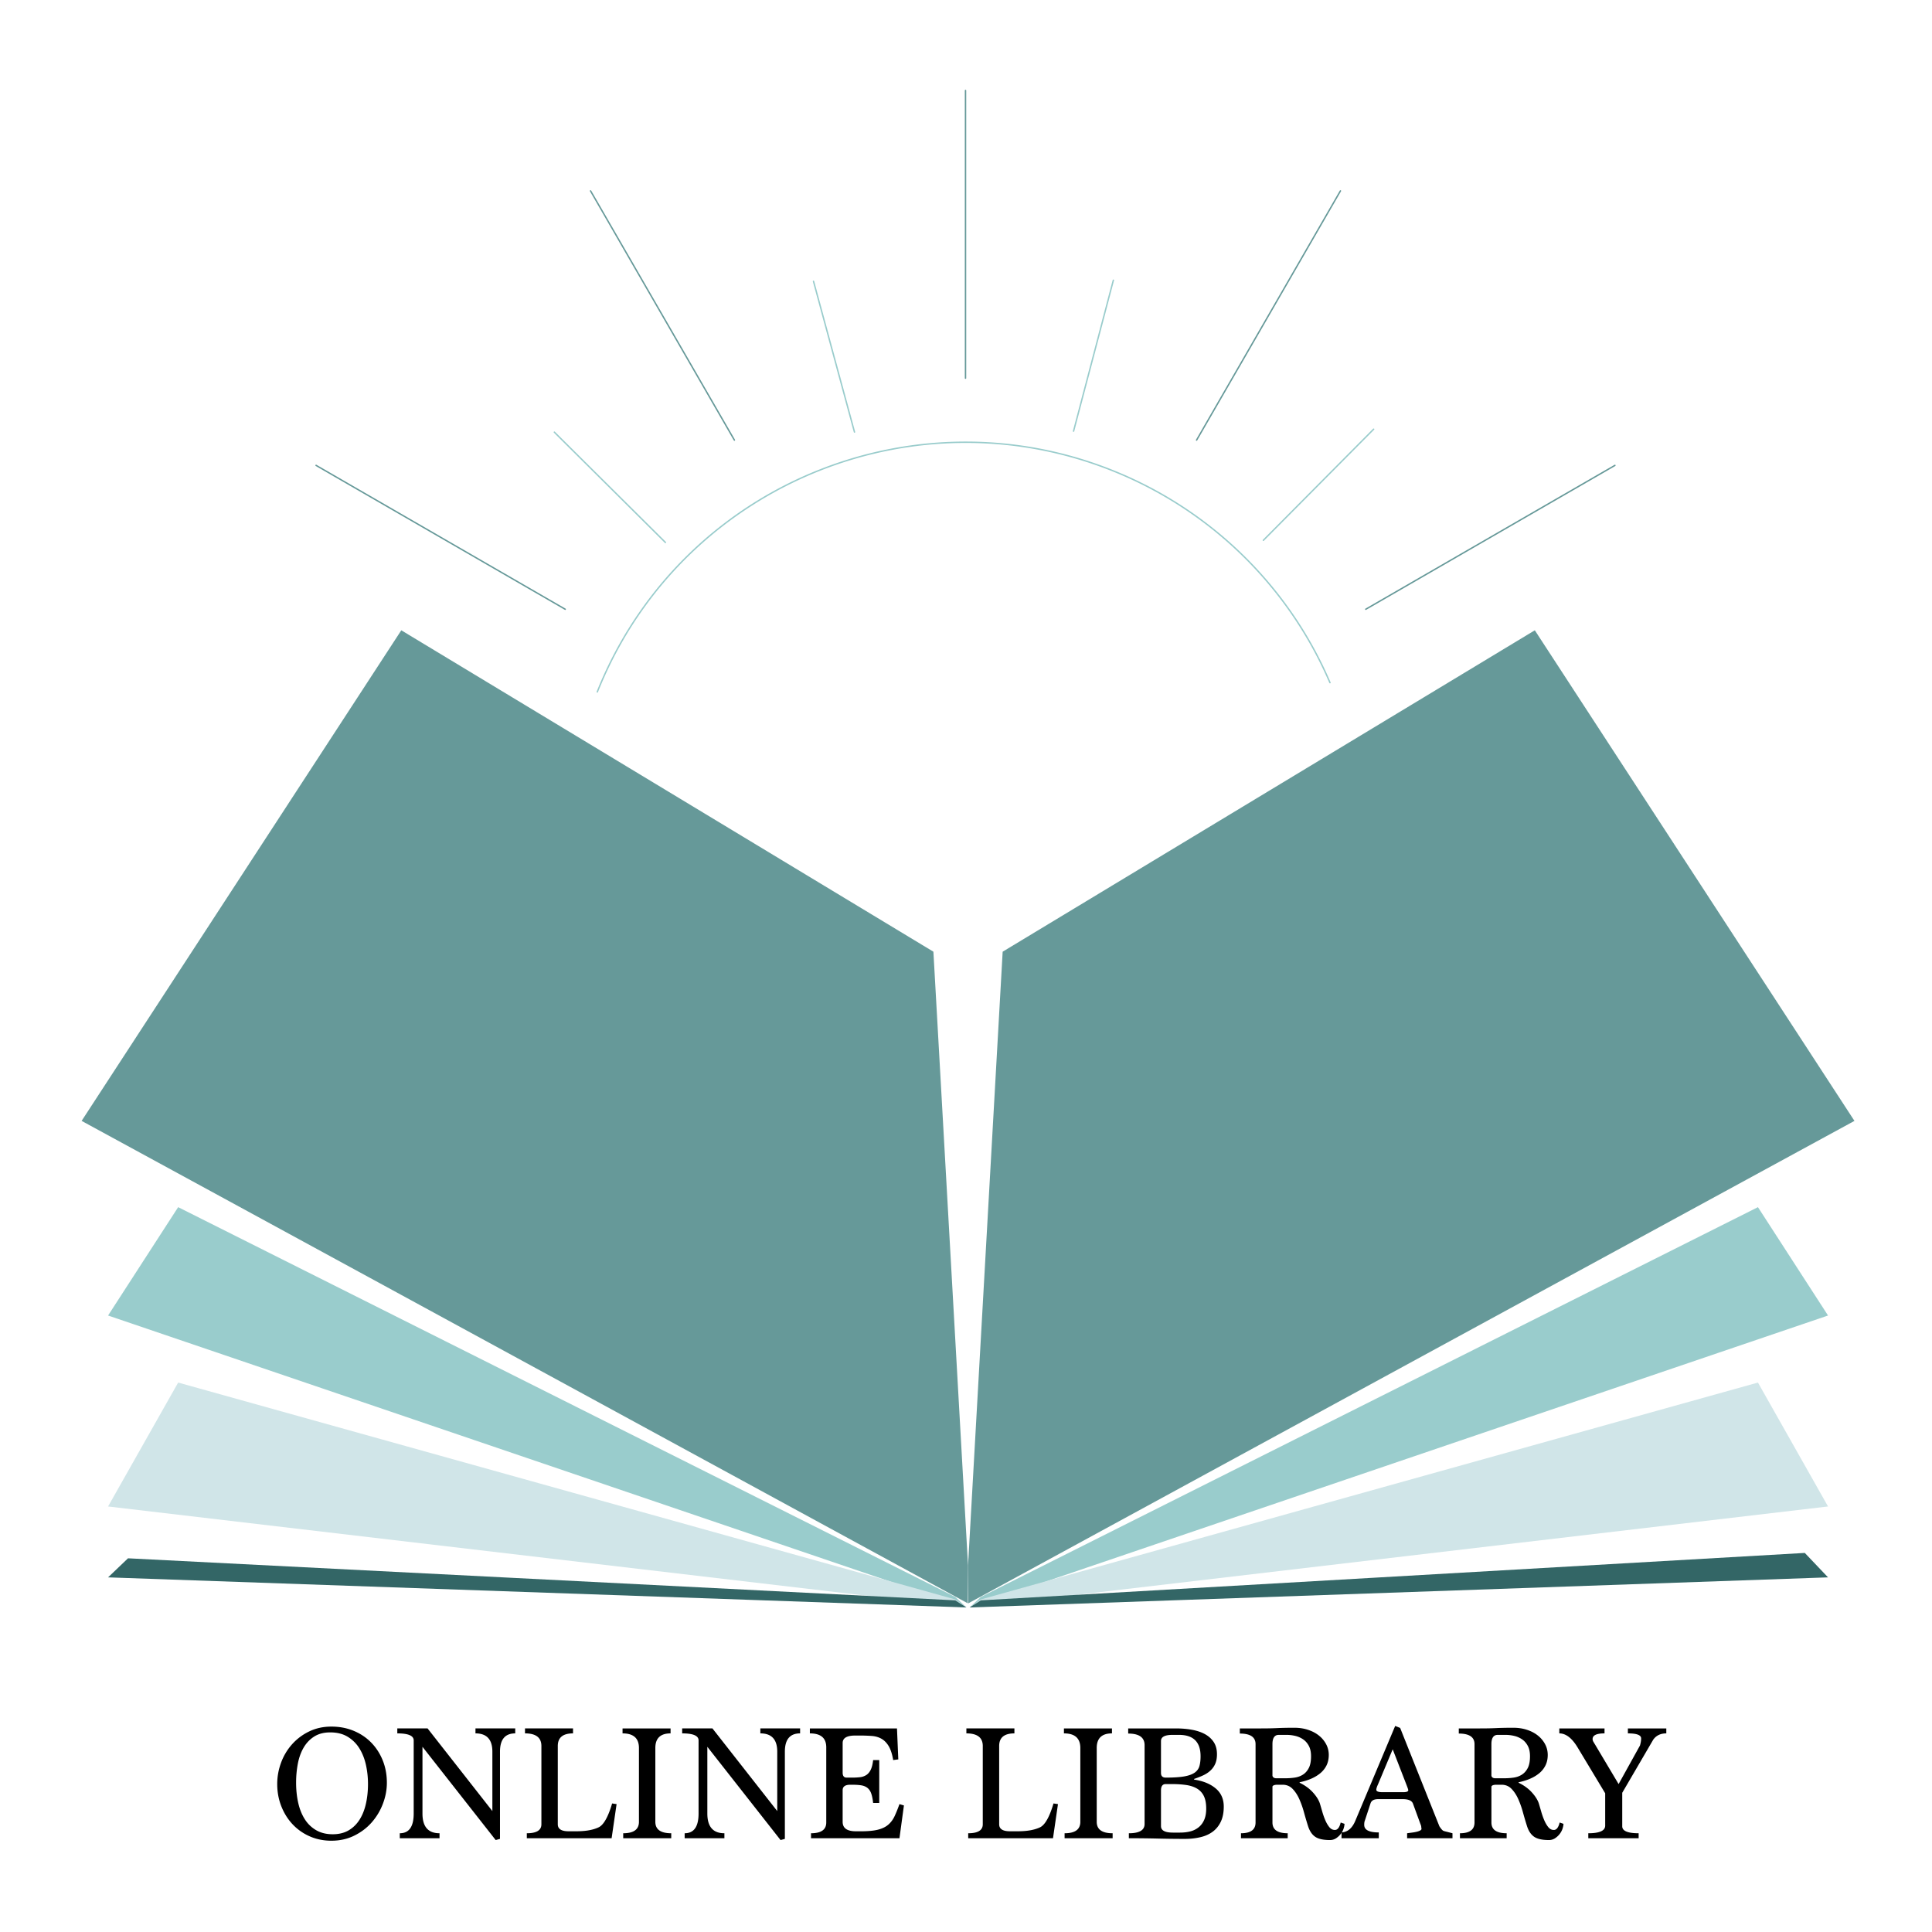 <svg xmlns="http://www.w3.org/2000/svg" width="500" height="500"><g clip-rule="evenodd"><g fill-rule="evenodd"><path fill="#9CC" d="M454.956 312.412l18.139 28.044-222.15 75.552 2.884-2.715z"/><path fill="#699" d="M479.931 290.086l-82.723-126.967-137.72 83.18-8.962 158.872.066 9.772z"/><path fill="#D0E5E8" d="M454.956 357.804l18.139 32.07-222.15 26.134 2.884-2.071z"/><path fill="#366" d="M467.08 401.896l6.015 6.324-222.15 7.788 2.884-1.838z"/><path fill="#9CC" d="M46.108 312.412l-18.141 28.044 222.138 75.552-2.87-2.715z"/><path fill="#699" d="M21.122 290.086l82.732-126.967 137.71 83.18 8.962 158.872-.055 9.772z"/><path fill="#D0E5E8" d="M46.108 357.804l-18.141 32.07 222.138 26.134-2.87-2.071z"/><path fill="#366" d="M33.133 403.287l-5.166 4.933 222.138 7.788-2.87-1.838z"/></g><path fill="none" stroke="#699" stroke-width=".366" stroke-linecap="round" stroke-linejoin="round" stroke-miterlimit="2.613" d="M249.874 23.414v74.46"/><path fill="none" stroke="#699" stroke-width=".365" stroke-linecap="round" stroke-linejoin="round" stroke-miterlimit="2.613" d="M346.902 49.406l-37.228 64.49M417.939 120.442l-64.481 37.231M146.279 157.673l-64.481-37.231M190.064 113.896l-37.229-64.49"/><g fill="none" stroke="#9CC" stroke-width=".366" stroke-linecap="round" stroke-linejoin="round" stroke-miterlimit="2.613"><path d="M154.578 179.067c.364-.914.738-1.818 1.13-2.714 22.502-52.013 82.899-75.934 134.911-53.439a102.637 102.637 0 0 1 53.579 53.756M288.138 72.526l-10.304 39.057M355.492 111.079l-28.528 28.743M172.206 140.382l-28.734-28.528M221.139 111.808l-10.604-39.002"/></g></g><path d="M85.762 476.375c-2.03 0-3.901-.379-5.616-1.137a13.429 13.429 0 0 1-4.436-3.128c-1.244-1.329-2.215-2.887-2.915-4.673-.7-1.785-1.051-3.692-1.051-5.722 0-1.886.329-3.721.986-5.508a14.818 14.818 0 0 1 2.83-4.759 14.093 14.093 0 0 1 4.436-3.342c1.729-.844 3.65-1.265 5.766-1.265 2.085 0 4.007.363 5.764 1.093 1.758.729 3.273 1.742 4.544 3.042 1.271 1.302 2.265 2.838 2.979 4.609s1.073 3.701 1.073 5.785c0 1.828-.344 3.644-1.029 5.444a15.719 15.719 0 0 1-2.895 4.822c-1.243 1.414-2.75 2.558-4.522 3.428-1.771.875-3.743 1.311-5.914 1.311zm.342-1.672c1.6 0 2.972-.335 4.115-1.005 1.143-.672 2.086-1.591 2.83-2.761.742-1.169 1.292-2.546 1.649-4.131.357-1.581.538-3.286.538-5.113 0-1.712-.181-3.366-.538-4.963-.356-1.598-.921-3.019-1.692-4.259a9.083 9.083 0 0 0-3.022-2.996c-1.243-.756-2.75-1.133-4.522-1.133-1.628 0-3.007.356-4.136 1.068-1.129.714-2.043 1.67-2.743 2.868-.701 1.199-1.201 2.582-1.5 4.151a26.16 26.16 0 0 0-.451 4.922c0 1.881.186 3.637.557 5.263.372 1.626.943 3.038 1.715 4.236a8.465 8.465 0 0 0 2.958 2.825c1.199.686 2.613 1.028 4.242 1.028zM128.282 476.203l-18.947-24.133v17.274c0 3.402 1.472 5.101 4.415 5.101v1.287h-10.286v-1.287c2.399 0 3.6-1.703 3.6-5.109v-18.934c0-1.202-1.414-1.804-4.243-1.804v-1.284h7.836l16.768 21.388v-15.378c0-3.15-1.458-4.726-4.373-4.726v-1.284h10.289v1.284c-2.631 0-3.944 1.575-3.944 4.724v22.582l-1.115.299zM136.341 475.732v-1.287c2.514 0 3.772-.771 3.772-2.317v-20.267c0-2.175-1.415-3.263-4.243-3.263v-1.284h12.43v1.284c-2.628 0-3.943 1.088-3.943 3.263v20.267c0 1.202.93 1.804 2.787 1.804h1.972c1.313 0 2.457-.092 3.428-.279.972-.186 1.8-.449 2.487-.793 1.256-.686 2.386-2.728 3.386-6.129l1.157.172-1.287 8.83h-21.946zM161.287 475.732v-1.287c2.714 0 4.072-.987 4.072-2.961v-19.107c0-2.519-1.415-3.778-4.244-3.778v-1.284h12.43v1.284c-2.628 0-3.943 1.26-3.943 3.778v19.107c0 1.974 1.373 2.961 4.115 2.961v1.287h-12.43zM202.007 476.203L183.06 452.07v17.274c0 3.402 1.472 5.101 4.415 5.101v1.287h-10.286v-1.287c2.399 0 3.6-1.703 3.6-5.109v-18.934c0-1.202-1.415-1.804-4.244-1.804v-1.284h7.837l16.768 21.388v-15.378c0-3.15-1.458-4.726-4.373-4.726v-1.284h10.289v1.284c-2.63 0-3.943 1.575-3.943 4.724v22.582l-1.116.299zM209.892 475.732v-1.287c2.628 0 3.943-.93 3.943-2.789v-19.451c0-2.404-1.414-3.606-4.243-3.606v-1.284h22.547l.341 8.015-1.328.172c-.256-1.545-.644-2.743-1.157-3.603-.516-.856-1.137-1.491-1.864-1.905-.729-.414-1.566-.659-2.51-.729a41.811 41.811 0 0 0-3.084-.107h-1.201c-2.172 0-3.258.643-3.258 1.93v7.671c0 .859.343 1.287 1.028 1.287h1.459c.713 0 1.377-.036 1.991-.108a3.802 3.802 0 0 0 1.63-.555c.472-.303.857-.758 1.157-1.373.3-.614.507-1.449.621-2.507h1.586v11.102h-1.586c-.114-1.058-.286-1.893-.513-2.508-.229-.614-.557-1.086-.987-1.414-.428-.328-.958-.544-1.586-.644-.628-.099-1.399-.149-2.313-.149h-.516c-1.315 0-1.972.472-1.972 1.414v8.187c0 1.629 1.143 2.443 3.43 2.443h1.328c1.8 0 3.25-.136 4.351-.407 1.1-.271 1.992-.7 2.679-1.286.685-.584 1.234-1.32 1.65-2.208.414-.886.835-1.928 1.264-3.128l1.157.343-1.157 8.487h-22.887zM250.57 475.732v-1.287c2.514 0 3.771-.771 3.771-2.317v-20.267c0-2.175-1.414-3.263-4.243-3.263v-1.284h12.43v1.284c-2.629 0-3.944 1.088-3.944 3.263v20.267c0 1.202.931 1.804 2.787 1.804h1.972c1.313 0 2.457-.092 3.429-.279.972-.186 1.8-.449 2.487-.793 1.256-.686 2.386-2.728 3.386-6.129l1.157.172-1.287 8.83H250.57zM275.517 475.732v-1.287c2.714 0 4.071-.987 4.071-2.961v-19.107c0-2.519-1.414-3.778-4.243-3.778v-1.284h12.43v1.284c-2.628 0-3.943 1.26-3.943 3.778v19.107c0 1.974 1.372 2.961 4.115 2.961v1.287h-12.43zM309.035 460.559c2.315.342 4.172 1.1 5.573 2.271 1.399 1.173 2.1 2.743 2.1 4.715 0 1.543-.258 2.852-.771 3.922-.512 1.073-1.219 1.937-2.117 2.593-.899.659-1.968 1.131-3.208 1.415-1.24.286-2.573.43-3.999.43-2.366 0-4.684-.029-6.951-.086a296.05 296.05 0 0 0-7.515-.086v-1.287c2.715 0 4.071-.8 4.071-2.399v-20.403c0-2-1.414-3-4.243-3v-1.328h12.368c1.512 0 2.915.121 4.213.363s2.417.63 3.357 1.156c.94.531 1.684 1.216 2.226 2.058.539.844.811 1.88.811 3.108 0 .943-.144 1.75-.428 2.422-.286.672-.694 1.258-1.223 1.758s-1.156.921-1.886 1.265c-.729.342-1.522.656-2.379.943v.17zm-5.585-11.575c-1.992 0-2.988.53-2.988 1.586v8.272c0 .802.412 1.201 1.238 1.201 1.963 0 3.536-.1 4.717-.3 1.182-.201 2.091-.522 2.732-.965.641-.443 1.06-1.014 1.26-1.715.198-.7.298-1.551.298-2.551 0-3.686-1.864-5.529-5.592-5.529h-1.665zm1.949 25.289c.963 0 1.857-.105 2.679-.319a5.567 5.567 0 0 0 2.15-1.073c.608-.5 1.084-1.141 1.426-1.928.339-.786.511-1.751.511-2.895 0-1.342-.207-2.428-.619-3.256a4.509 4.509 0 0 0-1.786-1.931c-.78-.456-1.723-.765-2.829-.921s-2.342-.235-3.701-.235h-1.533c-.822 0-1.234.542-1.234 1.628v9.26c0 1.115 1.021 1.67 3.065 1.67h1.871zM347.955 472.002c0 .344-.079.758-.236 1.245-.156.484-.4.942-.729 1.37-.328.43-.728.8-1.199 1.115a2.836 2.836 0 0 1-1.607.471c-1.743 0-3.029-.293-3.858-.879-.828-.586-1.442-1.535-1.844-2.851a100.424 100.424 0 0 1-1.028-3.492 23.443 23.443 0 0 0-1.221-3.43c-.472-1.042-1.051-1.915-1.736-2.615-.686-.698-1.544-1.049-2.571-1.049h-1.286c-.771 0-1.217.156-1.329.472v9.301c0 1.857 1.313 2.785 3.944 2.785v1.287h-12.089v-1.287c2.514 0 3.771-.928 3.771-2.785v-20.274c0-1.829-1.356-2.743-4.071-2.743v-1.328h5.358c.942 0 1.742-.007 2.399-.022a78.55 78.55 0 0 0 1.907-.063 69.022 69.022 0 0 1 1.972-.064c.701-.016 1.552-.021 2.552-.021 1.227 0 2.386.178 3.472.535 1.086.356 2.021.851 2.807 1.479a7.118 7.118 0 0 1 1.864 2.229c.458.856.688 1.786.688 2.786 0 1.001-.188 1.887-.558 2.657a6.134 6.134 0 0 1-1.564 2.014c-.672.573-1.465 1.058-2.379 1.459-.914.4-1.93.714-3.043.942v.128c1.371.659 2.508 1.479 3.406 2.465.901.985 1.507 1.937 1.822 2.852.172.57.372 1.258.602 2.058.227.8.491 1.558.791 2.271.302.714.649 1.321 1.051 1.821.4.501.886.749 1.458.749.686 0 1.186-.643 1.5-1.928l.984.34zm-15.389-11.786c.856 0 1.688-.058 2.487-.172.8-.115 1.514-.37 2.144-.771.628-.401 1.135-.972 1.52-1.714.386-.742.58-1.758.58-3.045 0-1.086-.194-1.985-.58-2.699-.385-.716-.885-1.279-1.5-1.693a6.033 6.033 0 0 0-2.035-.879 9.676 9.676 0 0 0-2.186-.258h-2.058c-1.087 0-1.629.802-1.629 2.401v8.187c.112.43.456.644 1.029.644h2.228z"/><path d="M364.159 475.732v-1.287c.398-.058.819-.112 1.265-.172.442-.055.841-.128 1.198-.214.359-.086.659-.191.901-.321.242-.128.363-.277.363-.449a3.132 3.132 0 0 1-.064-.494c-.013-.213-.092-.478-.235-.793l-1.928-5.271c-.315-.743-1.188-1.115-2.615-1.115h-6.387c-1.086 0-1.742.37-1.972 1.11l-1.459 4.435c-.114.256-.169.626-.169 1.11 0 1.307 1.256 1.961 3.771 1.961v1.501h-9.646v-1.501c.829-.057 1.536-.341 2.122-.854s1.079-1.256 1.479-2.228l10.288-24.479 1.287.513 10.158 25.462c.398.602.714.972.943 1.114.057.058.293.137.707.236.414.102.991.251 1.735.449v1.287h-11.742zm-3.73-23.018l-3.771 9.002c-.315.686-.472 1.172-.472 1.456 0 .43.529.644 1.587.644h5.399c.857 0 1.287-.172 1.287-.514 0-.143-.157-.614-.472-1.414l-3.558-9.174zM404.621 472.002c0 .344-.079.758-.235 1.245a4.539 4.539 0 0 1-.729 1.37c-.328.43-.727.8-1.198 1.115a2.84 2.84 0 0 1-1.608.471c-1.742 0-3.029-.293-3.857-.879s-1.443-1.535-1.844-2.851a100.348 100.348 0 0 1-1.029-3.492 23.326 23.326 0 0 0-1.221-3.43c-.472-1.042-1.051-1.915-1.736-2.615-.685-.698-1.544-1.049-2.57-1.049h-1.287c-.771 0-1.216.156-1.328.472v9.301c0 1.857 1.312 2.785 3.943 2.785v1.287h-12.089v-1.287c2.515 0 3.772-.928 3.772-2.785v-20.274c0-1.829-1.357-2.743-4.071-2.743v-1.328h5.357c.943 0 1.743-.007 2.399-.022a78.806 78.806 0 0 0 1.908-.063 68.902 68.902 0 0 1 1.972-.064c.7-.016 1.551-.021 2.551-.021 1.228 0 2.386.178 3.473.535 1.086.356 2.02.851 2.807 1.479a7.128 7.128 0 0 1 1.863 2.229c.459.856.688 1.786.688 2.786 0 1.001-.187 1.887-.558 2.657a6.13 6.13 0 0 1-1.563 2.014c-.672.573-1.466 1.058-2.38 1.459-.914.4-1.93.714-3.042.942v.128c1.37.659 2.507 1.479 3.405 2.465.901.985 1.508 1.937 1.822 2.852.172.57.373 1.258.602 2.058.227.8.491 1.558.791 2.271.302.714.65 1.321 1.051 1.821.401.501.886.749 1.459.749.685 0 1.185-.643 1.5-1.928l.982.34zm-15.389-11.786c.857 0 1.688-.058 2.487-.172.8-.115 1.514-.37 2.144-.771.628-.401 1.135-.972 1.521-1.714s.579-1.758.579-3.045c0-1.086-.193-1.985-.579-2.699-.386-.716-.886-1.279-1.5-1.693a6.046 6.046 0 0 0-2.036-.879 9.67 9.67 0 0 0-2.186-.258h-2.058c-1.086 0-1.628.802-1.628 2.401v8.187c.112.43.456.644 1.028.644h2.228zM411.05 475.732v-1.287c2.915 0 4.371-.658 4.371-1.974V464.1l-7.157-11.895c-1.457-2.404-3.029-3.606-4.715-3.606v-1.284h11.7v1.284c-2.056 0-3.084.489-3.084 1.463 0 .229.055.444.17.646.114.2.286.486.515.859l6.044 10.149 5.529-9.978c.086-.287.156-.587.214-.903.058-.313.086-.631.086-.945 0-.859-1.144-1.291-3.428-1.291v-1.284h9.944v1.284c-1.487 0-2.615.544-3.386 1.632l-8.018 13.739v8.674c0 1.202 1.415 1.802 4.243 1.802v1.287H411.05z"/></svg>
